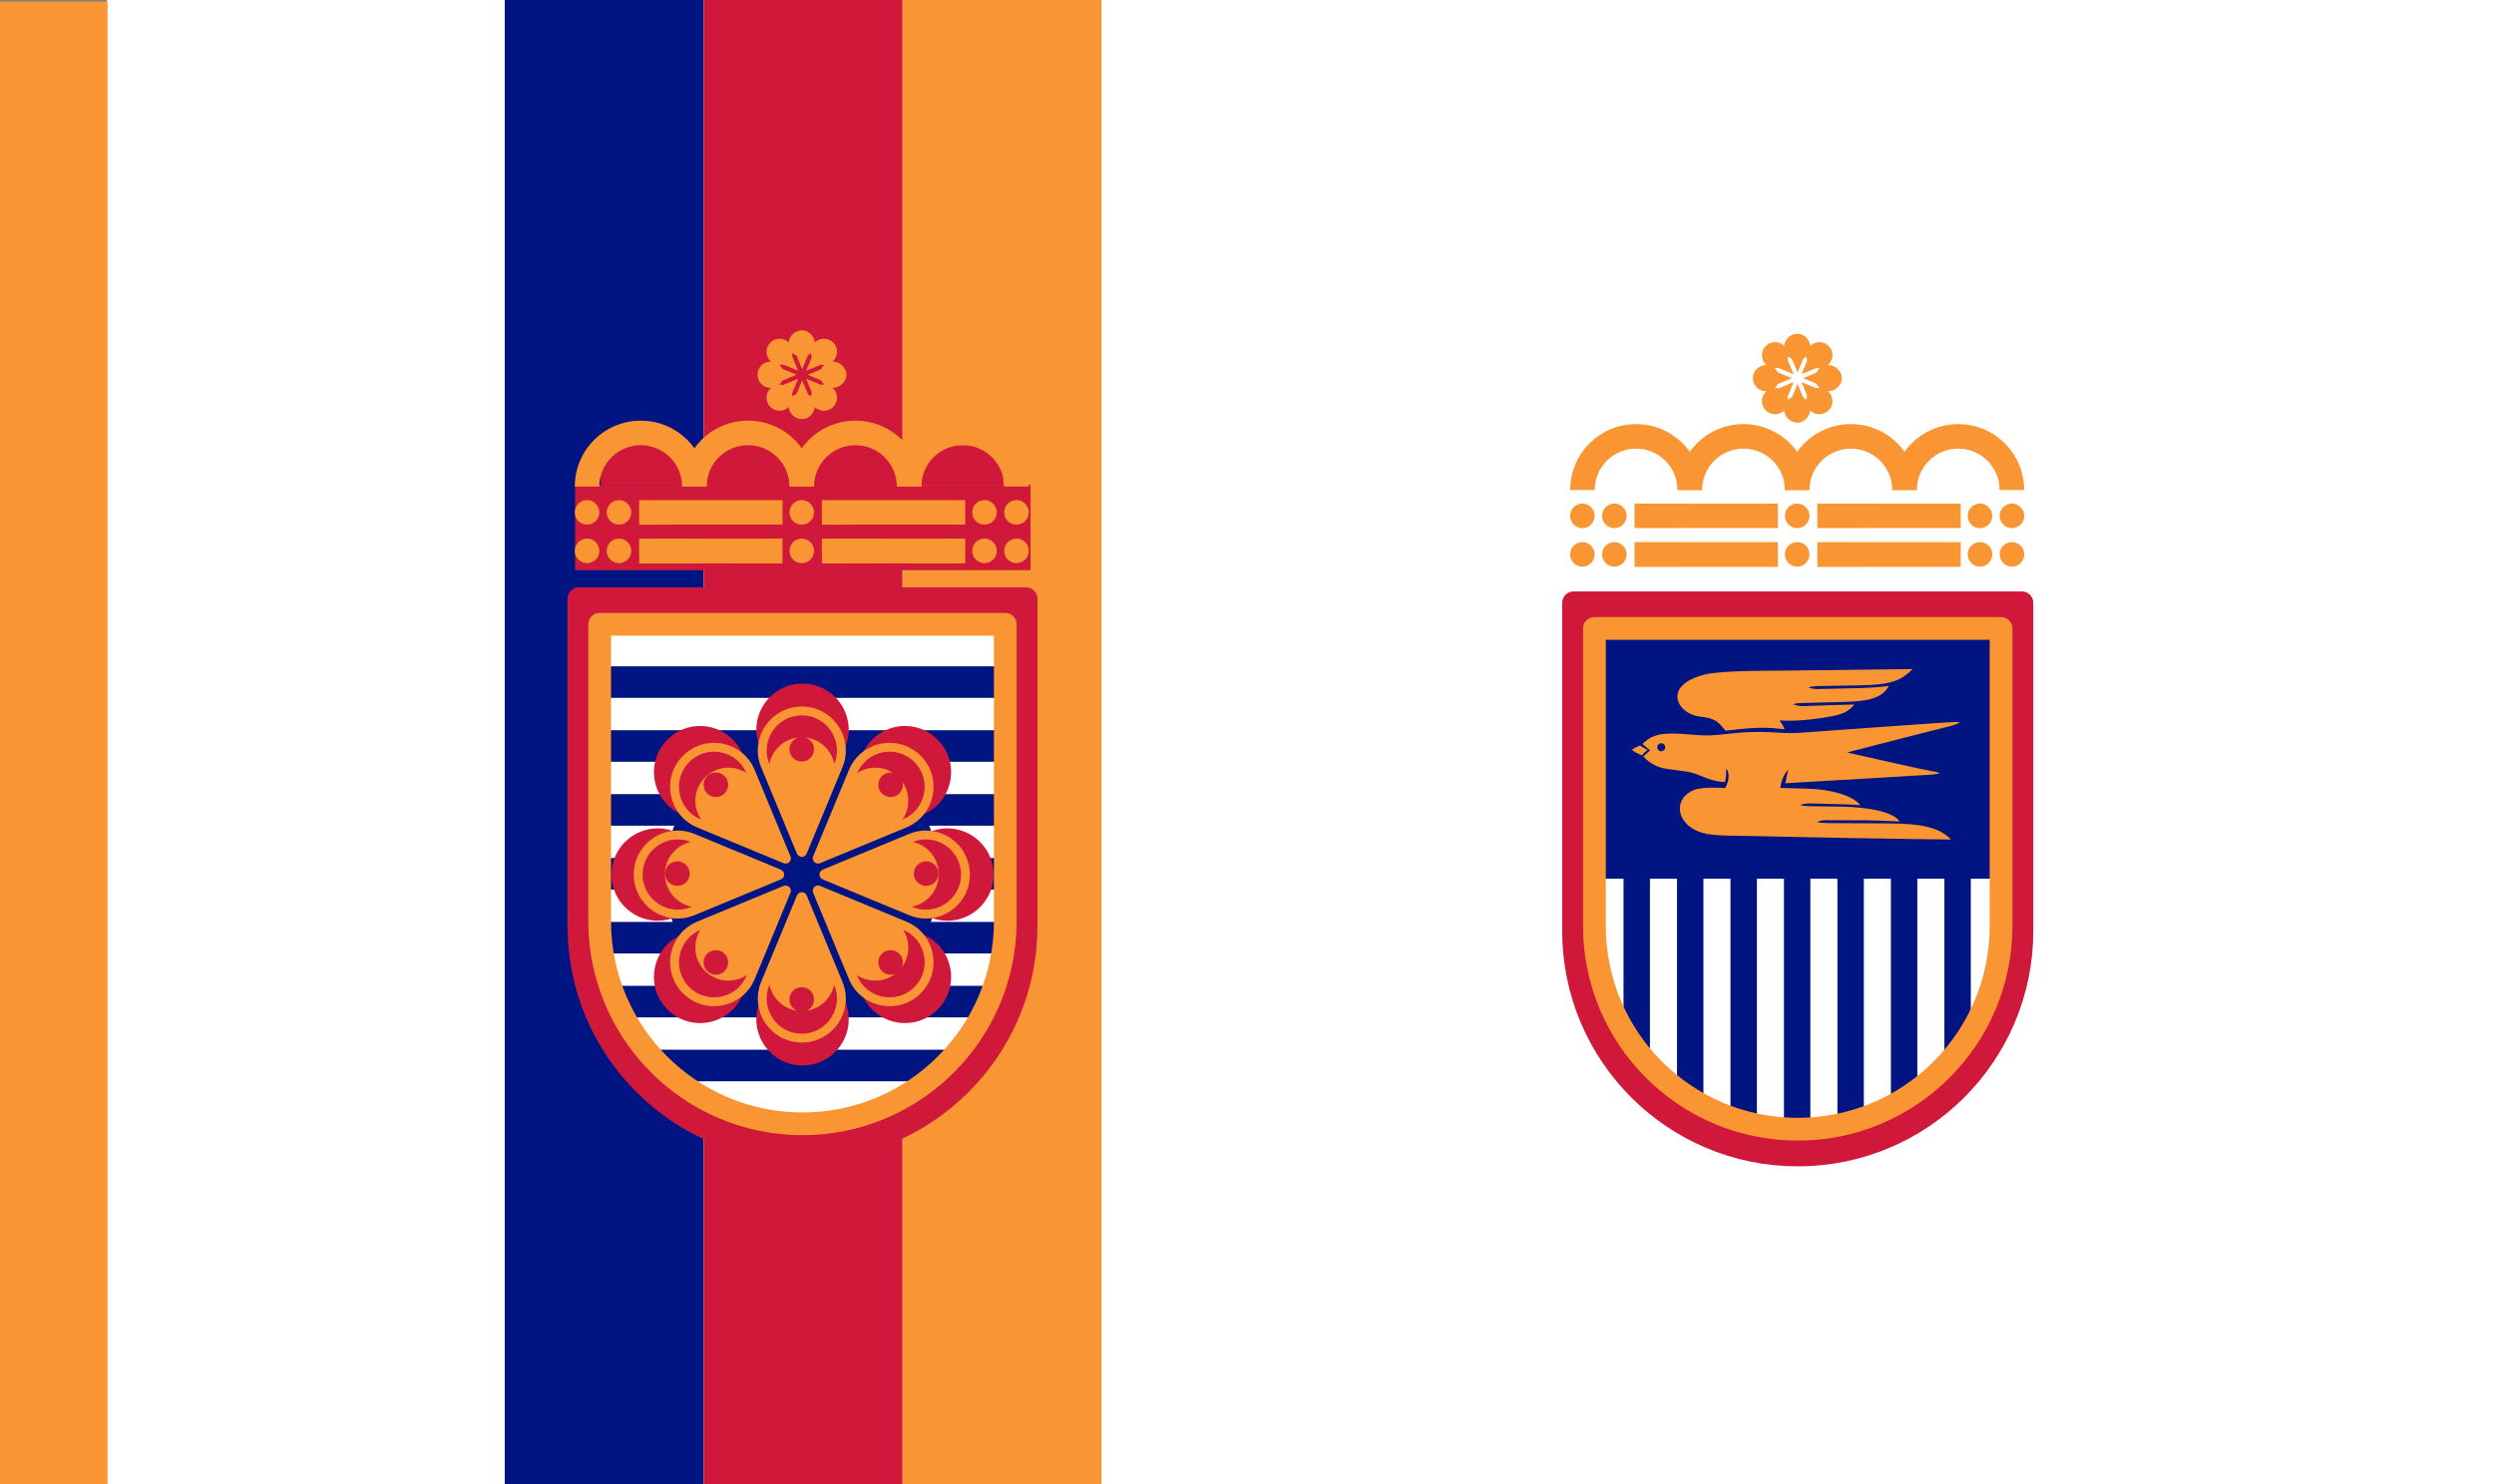 <?xml version="1.0" encoding="UTF-8"?>
<!-- Generated by Pixelmator Pro 3.6 -->
<svg width="1680" height="1000" viewBox="0 0 1680 1000" xmlns="http://www.w3.org/2000/svg" xmlns:xlink="http://www.w3.org/1999/xlink">
    <rect x="0" y="0" width="1680" height="1000" fill="#808080" stroke="none"/>
    <g id="Group-copy-2">
        <path id="Path-copy-4" fill="#ffffff" stroke="none" d="M 72 1000 L 1680 1000 L 1680 0 L 72 0 L 72 1000 Z"/>
        <path id="Path-copy-5" fill="none" stroke="none" d="M 742 1000 L 1680 1000 L 1680 0 L 742 0 L 742 1000 Z"/>
        <path id="Rectangle" fill="#001482" fill-rule="evenodd" stroke="none" visibility="hidden" d="M 72 1000 L 340 1000 L 340 0 L 72 0 Z"/>
        <path id="Rectangle-copy-2" fill="#cf183a" fill-rule="evenodd" stroke="none" visibility="hidden" d="M 340 1000 L 608 1000 L 608 0 L 340 0 Z"/>
        <g id="Group">
            <path id="Rectangle-copy-7" fill="#001482" fill-rule="evenodd" stroke="none" d="M 340 1000 L 474 1000 L 474 0 L 340 0 Z"/>
            <path id="Rectangle-copy-6" fill="#cf183a" fill-rule="evenodd" stroke="none" d="M 474 1000 L 608 1000 L 608 0 L 474 0 Z"/>
            <path id="Rectangle-copy-8" fill="#f99633" fill-rule="evenodd" stroke="none" d="M 608 1000 L 742 1000 L 742 0 L 608 0 Z"/>
        </g>
        <g id="g1">
            <path id="Path-copy-2" fill="#001482" stroke="none" visibility="hidden" d="M 71.829 500 L 875.829 500 L 875.829 0 L 71.829 0 L 71.829 500 Z"/>
            <path id="Path-copy" fill="#f99633" stroke="none" visibility="hidden" d="M 473.829 104.5 C 448.731 104.5 431.68 130 441.286 153.19 L 473.168 230.164 C 473.408 230.748 474.248 230.748 474.49 230.164 L 506.372 153.19 C 515.976 130 498.926 104.5 473.829 104.5 Z M 394.212 136.884 C 385.817 137.208 377.435 140.543 370.777 147.201 C 353.033 164.946 358.999 195.03 382.188 204.636 L 459.162 236.519 C 459.753 236.758 460.313 236.168 460.073 235.584 L 428.214 158.61 C 422.208 144.119 408.202 136.344 394.212 136.884 Z M 553.444 136.884 C 539.452 136.344 525.448 144.119 519.442 158.61 L 487.561 235.584 C 487.321 236.175 487.911 236.736 488.495 236.495 L 565.469 204.636 C 588.657 195.03 594.639 164.93 576.879 147.178 C 570.224 140.524 561.841 137.208 553.444 136.884 Z M 363.673 214.998 C 344.921 214.782 328.079 229.859 328.079 250.25 C 328.079 275.348 353.579 292.399 376.767 282.793 L 453.742 250.911 C 454.326 250.67 454.326 249.831 453.742 249.59 L 376.767 217.708 C 372.419 215.905 368 215.047 363.673 214.998 Z M 583.983 214.998 C 579.657 215.047 575.237 215.905 570.889 217.708 L 493.915 249.59 C 493.332 249.831 493.332 250.67 493.915 250.911 L 570.889 282.793 C 594.077 292.399 619.578 275.348 619.578 250.25 C 619.578 229.859 602.736 214.782 583.983 214.998 Z M 488.495 263.984 C 487.905 263.742 487.343 264.333 487.584 264.917 L 519.442 341.89 C 529.048 365.08 559.15 371.06 576.901 353.302 C 594.645 335.556 588.657 305.47 565.469 295.866 L 488.495 263.984 Z M 459.162 264.006 L 382.188 295.866 C 358.999 305.47 353.026 335.549 370.777 353.302 C 388.523 371.046 418.609 365.08 428.214 341.89 L 460.095 264.917 C 460.337 264.326 459.746 263.766 459.162 264.006 Z M 473.829 269.904 C 473.56 269.904 473.288 270.046 473.168 270.337 L 441.286 347.31 C 431.68 370.5 448.731 396 473.829 396 C 498.926 396 515.976 370.5 506.372 347.31 L 474.49 270.337 C 474.37 270.046 474.098 269.904 473.829 269.904 Z"/>
        </g>
        <g id="g2">
            <g id="Group-copy">
                <path id="path1" fill="#cf183a" stroke="#cf183a" stroke-width="15.342" stroke-linecap="round" stroke-linejoin="round" d="M 1362 406.198 L 1059.974 406.198 L 1059.974 626.622 C 1059.98 626.819 1059.974 627.023 1059.974 627.221 C 1059.974 710.623 1127.586 778.234 1210.987 778.234 C 1294.389 778.234 1362 710.623 1362 627.221 C 1362 627.017 1361.994 626.819 1361.994 626.622 L 1361.994 406.198 L 1362 406.198 Z"/>
                <path id="path2" fill="#001482" stroke="none" d="M 1347.948 423.458 L 1074.027 423.458 L 1074.027 623.37 C 1074.032 623.549 1074.027 623.734 1074.027 623.914 C 1074.027 699.555 1135.346 760.875 1210.987 760.875 C 1286.628 760.875 1347.948 699.555 1347.948 623.914 C 1347.948 623.729 1347.943 623.549 1347.943 623.37 L 1347.943 423.458 L 1347.948 423.458 Z"/>
                <mask id="mask1" maskUnits="userSpaceOnUse" maskContentUnits="userSpaceOnUse" mask-type="alpha">
                    <path id="path3" fill="#001482" stroke="none" d="M 1347.948 423.458 L 1074.027 423.458 L 1074.027 623.37 C 1074.032 623.549 1074.027 623.734 1074.027 623.914 C 1074.027 699.555 1135.346 760.875 1210.987 760.875 C 1286.628 760.875 1347.948 699.555 1347.948 623.914 C 1347.948 623.729 1347.943 623.549 1347.943 623.37 L 1347.943 423.458 L 1347.948 423.458 Z"/>
                </mask>
                <g id="g3" mask="url(#mask1)">
                    <g id="Group-copy-3">
                        <path id="Rectangle-copy" fill="#ffffff" fill-rule="evenodd" stroke="none" d="M 1093.631 757.101 L 1093.631 592.101 L 1075.4 592.101 L 1075.4 757.101 Z"/>
                        <path id="Rectangle-copy-4" fill="#ffffff" fill-rule="evenodd" stroke="none" d="M 1129.654 757.101 L 1129.654 592.101 L 1111.423 592.101 L 1111.423 757.101 Z"/>
                        <path id="path4" fill="#ffffff" fill-rule="evenodd" stroke="none" d="M 1165.678 757.101 L 1165.678 592.101 L 1147.447 592.101 L 1147.447 757.101 Z"/>
                        <path id="path5" fill="#ffffff" fill-rule="evenodd" stroke="none" d="M 1201.702 757.101 L 1201.702 592.101 L 1183.47 592.101 L 1183.47 757.101 Z"/>
                        <path id="Rectangle-copy-10" fill="#ffffff" fill-rule="evenodd" stroke="none" d="M 1237.725 757.101 L 1237.725 592.101 L 1219.494 592.101 L 1219.494 757.101 Z"/>
                        <path id="Rectangle-copy-12" fill="#ffffff" fill-rule="evenodd" stroke="none" d="M 1273.748 757.101 L 1273.748 592.101 L 1255.517 592.101 L 1255.517 757.101 Z"/>
                        <path id="Rectangle-copy-13" fill="#ffffff" fill-rule="evenodd" stroke="none" d="M 1309.772 757.101 L 1309.772 592.101 L 1291.541 592.101 L 1291.541 757.101 Z"/>
                        <path id="Rectangle-copy-16" fill="#ffffff" fill-rule="evenodd" stroke="none" d="M 1345.795 757.101 L 1345.795 592.101 L 1327.564 592.101 L 1327.564 757.101 Z"/>
                    </g>
                </g>
                <path id="path901-copy" fill="#f99633" stroke="none" d="M 1200.86 451.88 C 1193.533 451.969 1160.054 451.701 1148.85 454.385 C 1137.646 457.068 1130.418 462.079 1129.945 468.773 C 1129.472 475.468 1136.56 481.986 1145.604 482.92 C 1154.648 483.854 1157.203 485.916 1162.319 492.319 C 1179.965 490.389 1188.195 489.534 1202.139 491.446 C 1201.188 488.73 1198.722 485.43 1198.722 485.43 C 1198.722 485.43 1202.764 485.661 1205.722 485.648 C 1208.681 485.635 1216.177 485.438 1226.422 483.883 C 1236.667 482.328 1244.193 481.256 1249.119 474.68 C 1245.118 474.903 1241.092 474.9 1235.248 475.07 C 1229.722 475.23 1213.803 475.808 1213.803 475.808 C 1210.363 475.738 1207.863 474.471 1207.863 474.471 C 1207.863 474.471 1209.112 473.824 1213.704 473.706 L 1235.63 473.146 C 1252.909 472.704 1266.615 472.749 1272.333 462.215 C 1272.333 462.215 1263.235 463.417 1252.351 463.657 L 1225.095 464.259 C 1220.077 464.37 1218.387 463.13 1218.387 463.13 C 1218.387 463.13 1220.12 462.364 1225.139 462.275 L 1252.107 461.802 C 1274.52 461.408 1280.095 458.772 1288.478 450.804 C 1288.478 450.804 1208.187 451.79 1200.86 451.88 Z M 1214.687 493.6 C 1201.013 494.667 1196.337 492.908 1181.242 493.22 C 1166.146 493.532 1156 496.061 1146.045 495.46 C 1136.091 494.859 1124.995 493.353 1117.405 495.04 C 1110.155 496.65 1106.461 501.387 1106.461 501.387 C 1106.461 501.387 1109.859 504.203 1111.514 505.606 C 1111.514 505.606 1109.035 507.844 1106.973 509.656 C 1106.973 509.656 1112.006 516.416 1122.632 518.067 C 1133.258 519.718 1137.656 519.339 1145.316 522.636 C 1153.809 526.292 1158.527 526.831 1161.909 526.916 C 1162.981 523.736 1162.797 518.051 1162.797 518.051 C 1164.106 519.166 1164.592 521.127 1164.315 524.507 C 1164.038 527.887 1162.006 531.014 1162.006 531.014 C 1162.006 531.014 1147.746 529.781 1141.216 532.254 C 1134.686 534.726 1130.495 540.564 1131.83 547.314 C 1133.165 554.064 1139.455 559.13 1146.779 561.207 C 1154.104 563.284 1165.993 563.033 1179.385 563.308 L 1245.742 564.673 C 1266.507 565.1 1314.314 565.686 1314.314 565.686 C 1306.506 557.608 1294.492 554.945 1272.69 554.83 L 1230.553 554.606 C 1228.142 554.594 1224.211 554.011 1224.211 554.011 C 1224.211 554.011 1225.671 552.518 1230.595 552.659 L 1260.004 552.771 C 1267.536 552.926 1279.601 553.511 1279.601 553.511 C 1275.428 546.897 1257.987 543.796 1240.706 543.536 L 1218.939 543.207 C 1214.347 543.138 1212.795 542.385 1212.795 542.385 C 1212.795 542.385 1214.496 541.255 1220.452 541.378 C 1220.452 541.378 1233.355 541.784 1238.882 541.876 C 1244.408 541.968 1248.981 542.094 1253.086 542.603 C 1248.335 535.799 1232.088 531.717 1217.762 531.422 L 1199.292 530.911 C 1199.292 530.911 1200.157 522.711 1204.498 518.871 C 1204.007 521.685 1203.246 524.078 1202.607 527.756 C 1256.832 524.573 1297.689 522.295 1301.55 521.929 C 1305.411 521.564 1306.768 520.891 1306.768 520.891 C 1306.768 520.891 1304.678 520.047 1300.833 519.528 C 1296.988 519.008 1244.242 507.023 1244.242 507.023 C 1244.242 507.023 1308.355 490.445 1312.427 489.583 C 1317.506 488.508 1320.323 486.741 1320.323 486.741 C 1318.758 486.344 1314.254 486.53 1309.023 486.899 C 1303.792 487.267 1228.361 492.533 1214.687 493.6 Z M 1119.077 500.804 C 1120.565 500.835 1121.745 502.066 1121.713 503.554 C 1121.681 505.043 1120.448 506.225 1118.959 506.195 C 1117.47 506.164 1116.29 504.932 1116.323 503.444 C 1116.356 501.955 1117.589 500.774 1119.077 500.804 Z M 1104.879 502.331 C 1102.881 502.856 1101.172 503.927 1099.157 505.241 C 1101.114 506.595 1103.918 508.369 1105.978 508.859 C 1107.229 507.765 1108.283 506.334 1109.868 505.363 C 1108.33 504.461 1106.358 503.536 1104.879 502.331 Z"/>
                <path id="Path-copy-6" fill="none" stroke="#f99633" stroke-width="15.342" stroke-linecap="round" stroke-linejoin="round" d="M 1347.948 423.458 L 1074.027 423.458 L 1074.027 623.37 C 1074.032 623.549 1074.027 623.734 1074.027 623.914 C 1074.027 699.555 1135.346 760.875 1210.987 760.875 C 1286.628 760.875 1347.948 699.555 1347.948 623.914 C 1347.948 623.729 1347.943 623.549 1347.943 623.37 L 1347.943 423.458 L 1347.948 423.458 Z"/>
            </g>
            <g id="g4">
                <path id="svg6-copy-6" fill="#f3852b" stroke="none" visibility="hidden" d="M 1101.279 397.783 C 1100.813 392.467 1101.029 387.136 1101.162 381.819 C 1174.358 381.91 1247.554 381.84 1320.75 381.854 C 1320.766 387.15 1320.766 392.439 1320.75 397.728 C 1247.587 397.763 1174.425 397.658 1101.279 397.783 Z"/>
                <path id="svg6-copy-2" fill="#f99633" stroke="none" d="M 1101.12 382.029 C 1100.915 376.442 1101.01 370.841 1101.068 365.254 C 1133.252 365.349 1165.436 365.276 1197.62 365.29 C 1197.628 370.855 1197.628 376.413 1197.62 381.97 C 1165.451 382.007 1133.282 381.897 1101.12 382.029 Z"/>
                <path id="svg6-copy-4" fill="#f99633" stroke="none" d="M 1224.256 382.029 C 1224.051 376.442 1224.146 370.841 1224.204 365.254 C 1256.388 365.349 1288.572 365.276 1320.756 365.29 C 1320.764 370.855 1320.764 376.413 1320.756 381.97 C 1288.587 382.007 1256.418 381.897 1224.256 382.029 Z"/>
                <path id="svg6-copy-3" fill="#f99633" stroke="none" d="M 1101.12 355.867 C 1100.915 350.35 1101.01 344.818 1101.068 339.301 C 1133.252 339.395 1165.436 339.323 1197.62 339.337 C 1197.628 344.833 1197.628 350.321 1197.62 355.809 C 1165.451 355.845 1133.282 355.737 1101.12 355.867 Z"/>
                <path id="svg6-copy-5" fill="#f99633" stroke="none" d="M 1224.256 355.867 C 1224.051 350.35 1224.146 344.818 1224.204 339.301 C 1256.388 339.395 1288.572 339.323 1320.756 339.337 C 1320.764 344.833 1320.764 350.321 1320.756 355.809 C 1288.587 355.845 1256.418 355.737 1224.256 355.867 Z"/>
                <g id="g5">
                    <path id="Shape-copy-12" fill="#f99633" fill-rule="evenodd" stroke="none" d="M 1074.214 347.584 C 1074.214 343.01 1070.505 339.301 1065.931 339.301 C 1061.357 339.301 1057.648 343.01 1057.648 347.584 C 1057.648 352.158 1061.357 355.867 1065.931 355.867 C 1070.505 355.867 1074.214 352.158 1074.214 347.584 Z"/>
                    <path id="Shape-copy-15" fill="#f99633" fill-rule="evenodd" stroke="none" d="M 1095.749 347.584 C 1095.749 343.01 1092.04 339.301 1087.466 339.301 C 1082.892 339.301 1079.183 343.01 1079.183 347.584 C 1079.183 352.158 1082.892 355.867 1087.466 355.867 C 1092.04 355.867 1095.749 352.158 1095.749 347.584 Z"/>
                    <path id="Shape-copy-17" fill="#f99633" fill-rule="evenodd" stroke="none" d="M 1074.214 373.536 C 1074.214 368.962 1070.505 365.254 1065.931 365.254 C 1061.357 365.254 1057.648 368.962 1057.648 373.536 C 1057.648 378.111 1061.357 381.819 1065.931 381.819 C 1070.505 381.819 1074.214 378.111 1074.214 373.536 Z"/>
                    <path id="Shape-copy-16" fill="#f99633" fill-rule="evenodd" stroke="none" d="M 1095.749 373.536 C 1095.749 368.962 1092.04 365.254 1087.466 365.254 C 1082.892 365.254 1079.183 368.962 1079.183 373.536 C 1079.183 378.111 1082.892 381.819 1087.466 381.819 C 1092.04 381.819 1095.749 378.111 1095.749 373.536 Z"/>
                    <path id="Shape-copy-19" fill="#f99633" fill-rule="evenodd" stroke="none" d="M 1342.021 373.536 C 1342.021 368.962 1338.313 365.254 1333.738 365.254 C 1329.164 365.254 1325.455 368.962 1325.455 373.536 C 1325.455 378.111 1329.164 381.819 1333.738 381.819 C 1338.313 381.819 1342.021 378.111 1342.021 373.536 Z"/>
                    <path id="Shape-copy-18" fill="#f99633" fill-rule="evenodd" stroke="none" d="M 1363.556 373.536 C 1363.556 368.962 1359.848 365.254 1355.273 365.254 C 1350.699 365.254 1346.99 368.962 1346.99 373.536 C 1346.99 378.111 1350.699 381.819 1355.273 381.819 C 1359.848 381.819 1363.556 378.111 1363.556 373.536 Z"/>
                    <path id="Shape-copy-13" fill="#f99633" fill-rule="evenodd" stroke="none" d="M 1363.556 347.584 C 1363.556 343.01 1359.848 339.301 1355.273 339.301 C 1350.699 339.301 1346.99 343.01 1346.99 347.584 C 1346.99 352.158 1350.699 355.867 1355.273 355.867 C 1359.848 355.867 1363.556 352.158 1363.556 347.584 Z"/>
                    <path id="Shape-copy-14" fill="#f99633" fill-rule="evenodd" stroke="none" d="M 1342.021 347.584 C 1342.021 343.01 1338.313 339.301 1333.738 339.301 C 1329.164 339.301 1325.455 343.01 1325.455 347.584 C 1325.455 352.158 1329.164 355.867 1333.738 355.867 C 1338.313 355.867 1342.021 352.158 1342.021 347.584 Z"/>
                    <path id="Shape-copy-20" fill="#f99633" fill-rule="evenodd" stroke="none" d="M 1218.885 347.584 C 1218.885 343.01 1215.177 339.301 1210.602 339.301 C 1206.028 339.301 1202.319 343.01 1202.319 347.584 C 1202.319 352.158 1206.028 355.867 1210.602 355.867 C 1215.177 355.867 1218.885 352.158 1218.885 347.584 Z"/>
                    <path id="Shape-copy-21" fill="#f99633" fill-rule="evenodd" stroke="none" d="M 1218.885 373.536 C 1218.885 368.962 1215.177 365.254 1210.602 365.254 C 1206.028 365.254 1202.319 368.962 1202.319 373.536 C 1202.319 378.111 1206.028 381.819 1210.602 381.819 C 1215.177 381.819 1218.885 378.111 1218.885 373.536 Z"/>
                </g>
                <g id="g6">
                    <path id="path6" fill="#f99633" stroke="none" d="M 1210.878 225 C 1205.744 225 1202.255 230.217 1204.221 234.961 L 1210.743 250.708 C 1210.792 250.828 1210.964 250.828 1211.013 250.708 L 1217.536 234.961 C 1219.501 230.217 1216.013 225 1210.878 225 Z M 1194.59 231.625 C 1192.873 231.691 1191.158 232.374 1189.796 233.736 C 1186.166 237.366 1187.386 243.521 1192.13 245.486 L 1207.878 252.009 C 1207.999 252.058 1208.113 251.937 1208.064 251.817 L 1201.546 236.07 C 1200.318 233.105 1197.452 231.515 1194.59 231.625 Z M 1227.166 231.625 C 1224.303 231.515 1221.438 233.105 1220.21 236.07 L 1213.687 251.817 C 1213.638 251.938 1213.759 252.053 1213.879 252.004 L 1229.626 245.486 C 1234.37 243.521 1235.594 237.363 1231.96 233.731 C 1230.599 232.37 1228.884 231.691 1227.166 231.625 Z M 1188.342 247.606 C 1184.506 247.562 1181.061 250.646 1181.061 254.818 C 1181.061 259.952 1186.277 263.441 1191.021 261.475 L 1206.769 254.953 C 1206.888 254.904 1206.888 254.732 1206.769 254.683 L 1191.021 248.16 C 1190.132 247.791 1189.228 247.616 1188.342 247.606 Z M 1233.414 247.606 C 1232.529 247.616 1231.624 247.791 1230.735 248.16 L 1214.988 254.683 C 1214.868 254.732 1214.868 254.904 1214.988 254.953 L 1230.735 261.475 C 1235.479 263.441 1240.696 259.952 1240.696 254.818 C 1240.696 250.646 1237.25 247.562 1233.414 247.606 Z M 1213.879 257.627 C 1213.758 257.578 1213.643 257.699 1213.692 257.818 L 1220.21 273.566 C 1222.175 278.31 1228.333 279.533 1231.965 275.9 C 1235.595 272.27 1234.37 266.115 1229.626 264.15 L 1213.879 257.627 Z M 1207.878 257.632 L 1192.13 264.15 C 1187.386 266.115 1186.164 272.268 1189.796 275.9 C 1193.426 279.53 1199.581 278.31 1201.546 273.566 L 1208.069 257.818 C 1208.118 257.697 1207.997 257.583 1207.878 257.632 Z M 1210.878 258.839 C 1210.823 258.839 1210.767 258.868 1210.743 258.927 L 1204.221 274.674 C 1202.255 279.419 1205.744 284.635 1210.878 284.635 C 1216.013 284.635 1219.501 279.419 1217.536 274.674 L 1211.013 258.927 C 1210.989 258.868 1210.933 258.839 1210.878 258.839 Z"/>
                    <g id="g7">
                        <path id="Shape" fill="#f99633" fill-rule="evenodd" stroke="none" d="M 1240.42 254.818 C 1240.42 249.938 1236.464 245.983 1231.585 245.983 C 1226.706 245.983 1222.75 249.938 1222.75 254.818 C 1222.75 259.697 1226.706 263.653 1231.585 263.653 C 1236.464 263.653 1240.42 259.697 1240.42 254.818 Z"/>
                        <path id="Shape-copy" fill="#f99633" fill-rule="evenodd" stroke="none" d="M 1234.346 270.279 C 1234.346 265.399 1230.39 261.444 1225.511 261.444 C 1220.632 261.444 1216.676 265.399 1216.676 270.279 C 1216.676 275.158 1220.632 279.114 1225.511 279.114 C 1230.39 279.114 1234.346 275.158 1234.346 270.279 Z"/>
                        <path id="Shape-copy-2" fill="#f99633" fill-rule="evenodd" stroke="none" d="M 1219.437 275.801 C 1219.437 270.921 1215.481 266.966 1210.602 266.966 C 1205.723 266.966 1201.767 270.921 1201.767 275.801 C 1201.767 280.68 1205.723 284.635 1210.602 284.635 C 1215.481 284.635 1219.437 280.68 1219.437 275.801 Z"/>
                        <path id="Shape-copy-3" fill="#f99633" fill-rule="evenodd" stroke="none" d="M 1198.454 254.818 C 1198.454 249.938 1194.499 245.983 1189.619 245.983 C 1184.74 245.983 1180.784 249.938 1180.784 254.818 C 1180.784 259.697 1184.74 263.653 1189.619 263.653 C 1194.499 263.653 1198.454 259.697 1198.454 254.818 Z"/>
                        <path id="Shape-copy-4" fill="#f99633" fill-rule="evenodd" stroke="none" d="M 1204.528 270.279 C 1204.528 265.399 1200.573 261.444 1195.693 261.444 C 1190.814 261.444 1186.858 265.399 1186.858 270.279 C 1186.858 275.158 1190.814 279.114 1195.693 279.114 C 1200.573 279.114 1204.528 275.158 1204.528 270.279 Z"/>
                        <path id="Shape-copy-7" fill="#f99633" fill-rule="evenodd" stroke="none" d="M 1234.346 239.357 C 1234.346 244.236 1230.39 248.192 1225.511 248.192 C 1220.632 248.192 1216.676 244.236 1216.676 239.357 C 1216.676 234.477 1220.632 230.522 1225.511 230.522 C 1230.39 230.522 1234.346 234.477 1234.346 239.357 Z"/>
                        <path id="Shape-copy-6" fill="#f99633" fill-rule="evenodd" stroke="none" d="M 1219.437 233.835 C 1219.437 238.714 1215.481 242.67 1210.602 242.67 C 1205.723 242.67 1201.767 238.714 1201.767 233.835 C 1201.767 228.956 1205.723 225 1210.602 225 C 1215.481 225 1219.437 228.956 1219.437 233.835 Z"/>
                        <path id="Shape-copy-5" fill="#f99633" fill-rule="evenodd" stroke="none" d="M 1204.528 239.357 C 1204.528 244.236 1200.573 248.192 1195.693 248.192 C 1190.814 248.192 1186.858 244.236 1186.858 239.357 C 1186.858 234.477 1190.814 230.522 1195.693 230.522 C 1200.573 230.522 1204.528 234.477 1204.528 239.357 Z"/>
                    </g>
                </g>
                <g id="g8">
                    <path id="Path" fill="none" stroke="#f99633" stroke-width="16.565" d="M 1138.267 330.19 C 1138.267 310.215 1122.074 294.022 1102.099 294.022 C 1082.124 294.022 1065.931 310.215 1065.931 330.19 M 1138.267 330.19"/>
                    <path id="path7" fill="none" stroke="#f99633" stroke-width="16.565" d="M 1210.602 330.19 C 1210.602 310.215 1194.409 294.022 1174.434 294.022 C 1154.459 294.022 1138.267 310.215 1138.267 330.19 M 1210.602 330.19"/>
                    <path id="path8" fill="none" stroke="#f99633" stroke-width="16.565" d="M 1282.938 330.19 C 1282.938 310.215 1266.745 294.022 1246.77 294.022 C 1226.795 294.022 1210.602 310.215 1210.602 330.19 M 1282.938 330.19"/>
                    <path id="Path-copy-3" fill="none" stroke="#f99633" stroke-width="16.565" d="M 1355.273 330.19 C 1355.273 310.215 1339.08 294.022 1319.105 294.022 C 1299.13 294.022 1282.938 310.215 1282.938 330.19 M 1355.273 330.19"/>
                </g>
            </g>
        </g>
        <g id="g9">
            <g id="g10">
                <path id="Rectangle-copy-9" fill="#cf183a" fill-rule="evenodd" stroke="none" d="M 387.373 384.189 L 694.166 384.189 L 694.166 326.665 L 387.373 326.665 Z"/>
                <path id="path9" fill="#cf183a" fill-rule="evenodd" stroke="none" d="M 404.631 326.665 L 675.95 326.665 L 675.95 299.821 L 617.171 299.821 L 609.798 304.615 L 605.221 299.821 L 547.015 299.821 L 536.224 299.821 L 477.473 299.821 L 471.741 304.615 L 464.949 299.821 L 404.631 299.821 Z"/>
            </g>
            <g id="g11">
                <path id="path10" fill="#cf183a" stroke="#cf183a" stroke-width="15.303" stroke-linecap="round" stroke-linejoin="round" d="M 691.199 403.437 L 389.929 403.437 L 389.929 623.309 C 389.935 623.506 389.929 623.709 389.929 623.907 C 389.929 707.1 457.371 774.542 540.564 774.542 C 623.757 774.542 691.199 707.1 691.199 623.907 C 691.199 623.704 691.193 623.506 691.193 623.309 L 691.193 403.437 L 691.199 403.437 Z"/>
                <path id="path11" fill="#001482" stroke="none" d="M 677.182 420.653 L 403.946 420.653 L 403.946 620.065 C 403.952 620.244 403.946 620.429 403.946 620.608 C 403.946 696.059 465.113 757.226 540.564 757.226 C 616.016 757.226 677.182 696.059 677.182 620.608 C 677.182 620.423 677.177 620.244 677.177 620.065 L 677.177 420.653 L 677.182 420.653 Z"/>
                <mask id="mask2" maskUnits="userSpaceOnUse" maskContentUnits="userSpaceOnUse" mask-type="alpha">
                    <path id="path12" fill="#001482" stroke="none" d="M 677.182 420.653 L 403.946 420.653 L 403.946 620.065 C 403.952 620.244 403.946 620.429 403.946 620.608 C 403.946 696.059 465.113 757.226 540.564 757.226 C 616.016 757.226 677.182 696.059 677.182 620.608 C 677.182 620.423 677.177 620.244 677.177 620.065 L 677.177 420.653 L 677.182 420.653 Z"/>
                </mask>
                <g id="g12" mask="url(#mask2)">
                    <g id="g13">
                        <path id="path13" fill="#ffffff" fill-rule="evenodd" stroke="none" d="M 396.937 448.97 L 684.217 448.97 L 684.217 427.179 L 396.937 427.179 Z"/>
                        <path id="path14" fill="#ffffff" fill-rule="evenodd" stroke="none" d="M 396.937 492.027 L 684.217 492.027 L 684.217 470.236 L 396.937 470.236 Z"/>
                        <path id="path15" fill="#ffffff" fill-rule="evenodd" stroke="none" d="M 396.937 535.084 L 684.217 535.084 L 684.217 513.293 L 396.937 513.293 Z"/>
                        <path id="path16" fill="#ffffff" fill-rule="evenodd" stroke="none" d="M 396.937 578.141 L 684.217 578.141 L 684.217 556.35 L 396.937 556.35 Z"/>
                        <path id="path17" fill="#ffffff" fill-rule="evenodd" stroke="none" d="M 396.937 621.198 L 684.217 621.198 L 684.217 599.407 L 396.937 599.407 Z"/>
                        <path id="path18" fill="#ffffff" fill-rule="evenodd" stroke="none" d="M 396.937 664.255 L 684.217 664.255 L 684.217 642.464 L 396.937 642.464 Z"/>
                        <path id="path19" fill="#ffffff" fill-rule="evenodd" stroke="none" d="M 396.937 707.311 L 684.217 707.311 L 684.217 685.521 L 396.937 685.521 Z"/>
                        <path id="path20" fill="#ffffff" fill-rule="evenodd" stroke="none" d="M 396.937 750.368 L 684.217 750.368 L 684.217 728.578 L 396.937 728.578 Z"/>
                    </g>
                </g>
                <path id="Oval" fill="#001482" fill-rule="evenodd" stroke="none" d="M 632.347 590.27 C 632.347 539.312 591.037 498.002 540.078 498.002 C 489.12 498.002 447.81 539.312 447.81 590.27 C 447.81 641.229 489.12 682.539 540.078 682.539 C 591.037 682.539 632.347 641.229 632.347 590.27 Z"/>
                <path id="path21" fill="#cf183a" stroke="none" d="M 540.597 460.615 C 518.443 460.615 503.391 483.125 511.871 503.595 L 540.014 571.542 C 540.225 572.057 540.967 572.057 541.18 571.542 L 569.323 503.595 C 577.801 483.125 562.751 460.615 540.597 460.615 Z M 470.317 489.201 C 462.906 489.487 455.507 492.431 449.63 498.308 C 433.967 513.972 439.233 540.529 459.703 549.008 L 527.65 577.151 C 528.172 577.363 528.666 576.842 528.454 576.326 L 500.331 508.38 C 495.03 495.588 482.667 488.724 470.317 489.201 Z M 610.875 489.201 C 598.524 488.724 586.162 495.588 580.861 508.38 L 552.718 576.326 C 552.507 576.848 553.028 577.343 553.543 577.13 L 621.49 549.008 C 641.959 540.529 647.239 513.958 631.562 498.288 C 625.688 492.414 618.288 489.487 610.875 489.201 Z M 443.359 558.154 C 426.807 557.964 411.94 571.273 411.94 589.273 C 411.94 611.427 434.449 626.479 454.918 617.999 L 522.866 589.856 C 523.381 589.643 523.381 588.903 522.866 588.69 L 454.918 560.547 C 451.08 558.955 447.179 558.198 443.359 558.154 Z M 637.833 558.154 C 634.015 558.198 630.113 558.955 626.274 560.547 L 558.328 588.69 C 557.812 588.903 557.812 589.643 558.328 589.856 L 626.274 617.999 C 646.743 626.479 669.254 611.427 669.254 589.273 C 669.254 571.273 654.387 557.964 637.833 558.154 Z M 553.543 601.396 C 553.022 601.183 552.526 601.704 552.739 602.219 L 580.861 670.166 C 589.341 690.636 615.912 695.915 631.582 680.239 C 647.245 664.574 641.959 638.016 621.49 629.539 L 553.543 601.396 Z M 527.65 601.415 L 459.703 629.539 C 439.233 638.016 433.961 664.568 449.63 680.239 C 465.295 695.903 491.853 690.636 500.331 670.166 L 528.474 602.219 C 528.687 601.698 528.166 601.204 527.65 601.415 Z M 540.597 606.621 C 540.36 606.621 540.119 606.747 540.014 607.004 L 511.871 674.95 C 503.391 695.421 518.443 717.93 540.597 717.93 C 562.751 717.93 577.801 695.421 569.323 674.95 L 541.18 607.004 C 541.074 606.747 540.834 606.621 540.597 606.621 Z"/>
                <path id="path22" fill="#f99633" fill-rule="evenodd" stroke="none" d="M 543.406 681.014 C 546.322 679.732 548.359 676.819 548.359 673.43 C 548.359 668.857 544.651 665.148 540.078 665.148 C 535.505 665.148 531.797 668.857 531.797 673.43 C 531.797 676.804 533.818 679.706 536.713 680.996 C 522.746 678.892 513.892 664.04 519.525 650.441 L 539.699 601.734 C 539.775 601.55 539.947 601.459 540.117 601.459 C 540.287 601.459 540.459 601.55 540.535 601.734 L 560.711 650.441 C 566.358 664.078 557.44 678.974 543.406 681.014 Z M 589.838 660.771 C 581.205 660.852 572.687 655.954 568.982 647.012 L 548.822 598.305 C 548.67 597.935 549.025 597.56 549.398 597.713 L 598.105 617.889 C 611.683 623.512 615.94 640.231 607.605 651.594 C 607.993 650.635 608.209 649.589 608.209 648.492 C 608.209 643.919 604.501 640.213 599.928 640.213 C 595.355 640.213 591.648 643.919 591.648 648.492 C 591.648 653.065 595.355 656.773 599.928 656.773 C 601.119 656.773 602.25 656.521 603.273 656.068 C 599.267 659.211 594.535 660.728 589.838 660.771 Z M 490.404 660.768 C 484.873 660.716 479.295 658.62 474.908 654.234 C 463.675 643 467.455 623.966 482.129 617.889 L 530.838 597.729 C 531.207 597.577 531.58 597.931 531.428 598.305 L 511.252 647.012 C 507.549 655.954 499.034 660.849 490.404 660.768 Z M 482.223 656.773 C 486.796 656.773 490.504 653.065 490.504 648.492 C 490.504 643.919 486.796 640.213 482.223 640.213 C 477.649 640.213 473.943 643.919 473.943 648.492 C 473.943 653.065 477.649 656.773 482.223 656.773 Z M 469.852 611.334 C 458.211 611.171 447.889 601.725 447.889 589.023 C 447.889 576.12 458.547 566.578 470.412 566.715 C 473.151 566.746 475.946 567.289 478.697 568.43 L 527.406 588.605 C 527.776 588.758 527.776 589.289 527.406 589.441 L 478.697 609.615 C 475.946 610.755 473.144 611.303 470.406 611.334 C 470.221 611.336 470.036 611.337 469.852 611.334 Z M 609.828 611.334 C 607.09 611.303 604.288 610.755 601.537 609.615 L 552.828 589.441 C 552.459 589.289 552.459 588.758 552.828 588.605 L 601.537 568.43 C 604.289 567.289 607.085 566.746 609.822 566.715 C 621.689 566.578 632.348 576.12 632.348 589.023 C 632.348 601.927 621.693 611.47 609.828 611.334 Z M 456.289 596.924 C 460.862 596.924 464.568 593.216 464.568 588.643 C 464.568 584.069 460.862 580.361 456.289 580.361 C 451.716 580.361 448.008 584.069 448.008 588.643 C 448.008 593.216 451.716 596.924 456.289 596.924 Z M 623.867 596.924 C 628.44 596.924 632.148 593.216 632.148 588.643 C 632.148 584.069 628.44 580.361 623.867 580.361 C 619.294 580.361 615.588 584.069 615.588 588.643 C 615.588 593.216 619.294 596.924 623.867 596.924 Z M 530.975 580.367 C 530.929 580.364 530.885 580.353 530.838 580.334 L 482.129 560.16 C 467.455 554.082 463.68 535.043 474.908 523.814 C 479.121 519.601 484.424 517.49 489.736 517.285 C 498.589 516.943 507.452 521.865 511.252 531.035 L 531.414 579.742 C 531.547 580.065 531.291 580.392 530.975 580.367 Z M 549.193 580.355 C 548.907 580.339 548.683 580.046 548.807 579.742 L 568.982 531.035 C 572.783 521.865 581.644 516.943 590.498 517.285 C 594.255 517.43 598.007 518.523 601.371 520.639 C 600.902 520.556 600.42 520.512 599.928 520.512 C 595.355 520.512 591.648 524.22 591.648 528.793 C 591.648 533.366 595.355 537.072 599.928 537.072 C 604.501 537.072 608.209 533.366 608.209 528.793 C 608.209 528.194 608.144 527.61 608.023 527.047 C 615.784 538.394 611.443 554.635 598.105 560.16 L 549.398 580.318 C 549.329 580.347 549.259 580.359 549.193 580.355 Z M 540.117 576.59 C 539.946 576.59 539.775 576.497 539.699 576.312 L 519.525 527.605 C 513.762 513.692 523.164 498.466 537.691 496.924 C 534.282 497.949 531.797 501.11 531.797 504.854 C 531.797 509.427 535.505 513.133 540.078 513.133 C 544.651 513.133 548.359 509.427 548.359 504.854 C 548.359 501.092 545.85 497.919 542.414 496.91 C 557.016 498.374 566.49 513.65 560.711 527.605 L 540.535 576.312 C 540.459 576.497 540.288 576.59 540.117 576.59 Z M 482.223 537.072 C 486.796 537.072 490.504 533.366 490.504 528.793 C 490.504 524.22 486.796 520.512 482.223 520.512 C 477.649 520.512 473.943 524.22 473.943 528.793 C 473.943 533.366 477.649 537.072 482.223 537.072 Z"/>
                <path id="path23" fill="#001482" fill-rule="evenodd" stroke="none" visibility="hidden" d="M 494.744 642.051 C 491.161 642.051 488.256 639.146 488.256 635.562 C 488.256 631.979 491.161 629.074 494.744 629.074 C 498.328 629.074 501.232 631.979 501.232 635.562 C 501.232 639.146 498.328 642.051 494.744 642.051 Z M 586.975 642.051 C 583.391 642.051 580.486 639.146 580.486 635.562 C 580.486 631.979 583.391 629.074 586.975 629.074 C 590.558 629.074 593.463 631.979 593.463 635.562 C 593.463 639.146 590.558 642.051 586.975 642.051 Z M 474.424 595.154 C 470.84 595.154 467.936 592.249 467.936 588.666 C 467.936 585.083 470.84 582.178 474.424 582.178 C 478.007 582.178 480.912 585.083 480.912 588.666 C 480.912 592.249 478.007 595.154 474.424 595.154 Z M 605.734 595.154 C 602.151 595.154 599.246 592.249 599.246 588.666 C 599.246 585.083 602.151 582.178 605.734 582.178 C 609.318 582.178 612.223 585.083 612.223 588.666 C 612.223 592.249 609.318 595.154 605.734 595.154 Z M 494.744 548.258 C 491.161 548.258 488.256 545.353 488.256 541.77 C 488.256 538.186 491.161 535.281 494.744 535.281 C 498.328 535.281 501.232 538.186 501.232 541.77 C 501.232 545.353 498.328 548.258 494.744 548.258 Z M 586.975 548.258 C 583.391 548.258 580.486 545.353 580.486 541.77 C 580.486 538.186 583.391 535.281 586.975 535.281 C 590.558 535.281 593.463 538.186 593.463 541.77 C 593.463 545.353 590.558 548.258 586.975 548.258 Z M 546.567 655.103 C 546.567 651.519 543.662 648.614 540.078 648.614 C 536.495 648.614 533.59 651.519 533.59 655.103 C 533.59 658.686 536.495 661.591 540.078 661.591 C 543.662 661.591 546.567 658.686 546.567 655.103 Z M 546.567 523.011 C 546.567 519.427 543.662 516.522 540.078 516.522 C 536.495 516.522 533.59 519.427 533.59 523.011 C 533.59 526.594 536.495 529.499 540.078 529.499 C 543.662 529.499 546.567 526.594 546.567 523.011 Z"/>
                <path id="path24" fill="none" stroke="#f99633" stroke-width="5.985" stroke-linecap="round" stroke-linejoin="round" d="M 540.118 479.049 C 521.138 479.049 508.243 498.334 515.507 515.871 L 539.618 574.082 C 539.799 574.524 540.435 574.524 540.617 574.082 L 564.728 515.871 C 571.991 498.334 559.098 479.049 540.118 479.049 Z M 479.908 503.539 C 473.559 503.785 467.22 506.307 462.185 511.342 C 448.766 524.761 453.278 547.513 470.814 554.777 L 529.026 578.888 C 529.473 579.069 529.896 578.623 529.715 578.181 L 505.621 519.97 C 501.08 509.011 490.488 503.131 479.908 503.539 Z M 600.326 503.539 C 589.745 503.131 579.155 509.011 574.613 519.97 L 550.502 578.181 C 550.321 578.628 550.768 579.053 551.209 578.87 L 609.42 554.777 C 626.957 547.513 631.48 524.749 618.049 511.324 C 613.017 506.292 606.677 503.785 600.326 503.539 Z M 456.812 562.613 C 442.632 562.45 429.895 573.852 429.895 589.273 C 429.895 608.253 449.179 621.148 466.715 613.883 L 524.927 589.773 C 525.369 589.59 525.369 588.956 524.927 588.773 L 466.715 564.662 C 463.427 563.299 460.085 562.65 456.812 562.613 Z M 623.422 562.613 C 620.15 562.65 616.808 563.299 613.519 564.662 L 555.308 588.773 C 554.867 588.956 554.867 589.59 555.308 589.773 L 613.519 613.883 C 631.055 621.148 650.341 608.253 650.341 589.273 C 650.341 573.852 637.604 562.45 623.422 562.613 Z M 551.209 599.659 C 550.763 599.476 550.338 599.923 550.52 600.364 L 574.613 658.575 C 581.877 676.113 604.642 680.635 618.066 667.206 C 631.485 653.785 626.957 631.032 609.42 623.769 L 551.209 599.659 Z M 529.026 599.675 L 470.814 623.769 C 453.278 631.032 448.761 653.78 462.185 667.206 C 475.606 680.625 498.358 676.113 505.621 658.575 L 529.732 600.364 C 529.914 599.918 529.468 599.494 529.026 599.675 Z M 540.118 604.136 C 539.914 604.136 539.709 604.243 539.618 604.463 L 515.507 662.674 C 508.243 680.212 521.138 699.496 540.118 699.496 C 559.098 699.496 571.991 680.212 564.728 662.674 L 540.617 604.463 C 540.527 604.243 540.321 604.136 540.118 604.136 Z"/>
                <path id="path25" fill="none" stroke="#f99633" stroke-width="15.303" stroke-linecap="round" stroke-linejoin="round" d="M 677.182 420.653 L 403.946 420.653 L 403.946 620.065 C 403.952 620.244 403.946 620.429 403.946 620.608 C 403.946 696.059 465.113 757.226 540.564 757.226 C 616.016 757.226 677.182 696.059 677.182 620.608 C 677.182 620.423 677.177 620.244 677.177 620.065 L 677.177 420.653 L 677.182 420.653 Z"/>
            </g>
            <g id="g14">
                <path id="path26" fill="#f3852b" stroke="none" visibility="hidden" d="M 430.785 395.429 C 430.319 390.113 430.535 384.784 430.668 379.469 C 503.844 379.559 577.02 379.49 650.196 379.503 C 650.212 384.798 650.212 390.085 650.196 395.373 C 577.053 395.408 503.911 395.303 430.785 395.429 Z"/>
                <path id="path27" fill="#f99633" stroke="none" d="M 430.625 379.678 C 430.421 374.093 430.516 368.493 430.574 362.908 C 462.75 363.003 494.925 362.93 527.1 362.944 C 527.107 368.508 527.107 374.064 527.1 379.62 C 494.939 379.656 462.779 379.547 430.625 379.678 Z"/>
                <path id="path28" fill="#f99633" stroke="none" d="M 553.728 379.678 C 553.523 374.093 553.618 368.493 553.677 362.908 C 585.852 363.003 618.027 362.93 650.203 362.944 C 650.21 368.508 650.21 374.064 650.203 379.62 C 618.042 379.656 585.881 379.547 553.728 379.678 Z"/>
                <path id="path29" fill="#f99633" stroke="none" d="M 430.625 353.523 C 430.421 348.008 430.516 342.478 430.574 336.962 C 462.75 337.056 494.925 336.984 527.1 336.998 C 527.107 342.492 527.107 347.979 527.1 353.466 C 494.939 353.502 462.779 353.393 430.625 353.523 Z"/>
                <path id="path30" fill="#f99633" stroke="none" d="M 553.728 353.523 C 553.523 348.008 553.618 342.478 553.677 336.962 C 585.852 337.056 618.027 336.984 650.203 336.998 C 650.21 342.492 650.21 347.979 650.203 353.466 C 618.042 353.502 585.881 353.393 553.728 353.523 Z"/>
                <g id="g15">
                    <path id="path31" fill="#f99633" fill-rule="evenodd" stroke="none" d="M 403.727 345.243 C 403.727 340.67 400.02 336.962 395.447 336.962 C 390.873 336.962 387.166 340.67 387.166 345.243 C 387.166 349.816 390.873 353.523 395.447 353.523 C 400.02 353.523 403.727 349.816 403.727 345.243 Z"/>
                    <path id="path32" fill="#f99633" fill-rule="evenodd" stroke="none" d="M 425.256 345.243 C 425.256 340.67 421.549 336.962 416.976 336.962 C 412.403 336.962 408.695 340.67 408.695 345.243 C 408.695 349.816 412.403 353.523 416.976 353.523 C 421.549 353.523 425.256 349.816 425.256 345.243 Z"/>
                    <path id="path33" fill="#f99633" fill-rule="evenodd" stroke="none" d="M 403.727 371.188 C 403.727 366.615 400.02 362.908 395.447 362.908 C 390.873 362.908 387.166 366.615 387.166 371.188 C 387.166 375.761 390.873 379.469 395.447 379.469 C 400.02 379.469 403.727 375.761 403.727 371.188 Z"/>
                    <path id="path34" fill="#f99633" fill-rule="evenodd" stroke="none" d="M 425.256 371.188 C 425.256 366.615 421.549 362.908 416.976 362.908 C 412.403 362.908 408.695 366.615 408.695 371.188 C 408.695 375.761 412.403 379.469 416.976 379.469 C 421.549 379.469 425.256 375.761 425.256 371.188 Z"/>
                    <path id="path35" fill="#f99633" fill-rule="evenodd" stroke="none" d="M 671.461 371.188 C 671.461 366.615 667.754 362.908 663.181 362.908 C 658.608 362.908 654.9 366.615 654.9 371.188 C 654.9 375.761 658.608 379.469 663.181 379.469 C 667.754 379.469 671.461 375.761 671.461 371.188 Z"/>
                    <path id="path36" fill="#f99633" fill-rule="evenodd" stroke="none" d="M 692.99 371.188 C 692.99 366.615 689.283 362.908 684.71 362.908 C 680.137 362.908 676.43 366.615 676.43 371.188 C 676.43 375.761 680.137 379.469 684.71 379.469 C 689.283 379.469 692.99 375.761 692.99 371.188 Z"/>
                    <path id="path37" fill="#f99633" fill-rule="evenodd" stroke="none" d="M 692.99 345.243 C 692.99 340.67 689.283 336.962 684.71 336.962 C 680.137 336.962 676.43 340.67 676.43 345.243 C 676.43 349.816 680.137 353.523 684.71 353.523 C 689.283 353.523 692.99 349.816 692.99 345.243 Z"/>
                    <path id="path38" fill="#f99633" fill-rule="evenodd" stroke="none" d="M 671.461 345.243 C 671.461 340.67 667.754 336.962 663.181 336.962 C 658.608 336.962 654.9 340.67 654.9 345.243 C 654.9 349.816 658.608 353.523 663.181 353.523 C 667.754 353.523 671.461 349.816 671.461 345.243 Z"/>
                    <path id="path39" fill="#f99633" fill-rule="evenodd" stroke="none" d="M 548.359 345.243 C 548.359 340.67 544.651 336.962 540.078 336.962 C 535.505 336.962 531.798 340.67 531.798 345.243 C 531.798 349.816 535.505 353.523 540.078 353.523 C 544.651 353.523 548.359 349.816 548.359 345.243 Z"/>
                    <path id="path40" fill="#f99633" fill-rule="evenodd" stroke="none" d="M 548.359 371.188 C 548.359 366.615 544.651 362.908 540.078 362.908 C 535.505 362.908 531.798 366.615 531.798 371.188 C 531.798 375.761 535.505 379.469 540.078 379.469 C 544.651 379.469 548.359 375.761 548.359 371.188 Z"/>
                </g>
                <g id="g16">
                    <path id="path41" fill="#f99633" stroke="none" d="M 540.354 222.692 C 535.221 222.692 531.734 227.908 533.698 232.651 L 540.219 248.394 C 540.268 248.513 540.44 248.513 540.489 248.394 L 547.01 232.651 C 548.974 227.908 545.487 222.692 540.354 222.692 Z M 524.071 229.316 C 522.354 229.382 520.639 230.064 519.278 231.426 C 515.648 235.055 516.869 241.208 521.611 243.173 L 537.355 249.693 C 537.475 249.743 537.59 249.622 537.541 249.502 L 531.025 233.759 C 529.797 230.795 526.932 229.205 524.071 229.316 Z M 556.638 229.316 C 553.776 229.205 550.912 230.795 549.683 233.759 L 543.163 249.502 C 543.114 249.623 543.234 249.738 543.354 249.689 L 559.097 243.173 C 563.84 241.208 565.063 235.052 561.431 231.421 C 560.07 230.06 558.355 229.382 556.638 229.316 Z M 517.825 245.292 C 513.989 245.248 510.545 248.331 510.545 252.502 C 510.545 257.635 515.76 261.122 520.503 259.158 L 536.246 252.637 C 536.365 252.588 536.365 252.416 536.246 252.367 L 520.503 245.846 C 519.613 245.477 518.71 245.302 517.825 245.292 Z M 562.884 245.292 C 561.999 245.302 561.095 245.477 560.205 245.846 L 544.462 252.367 C 544.343 252.416 544.343 252.588 544.462 252.637 L 560.205 259.158 C 564.948 261.122 570.164 257.635 570.164 252.502 C 570.164 248.331 566.719 245.248 562.884 245.292 Z M 543.354 255.311 C 543.233 255.261 543.118 255.382 543.168 255.502 L 549.683 271.245 C 551.648 275.988 557.805 277.211 561.435 273.579 C 565.064 269.949 563.84 263.796 559.097 261.831 L 543.354 255.311 Z M 537.355 255.315 L 521.611 261.831 C 516.869 263.796 515.647 269.948 519.278 273.579 C 522.907 277.208 529.06 275.988 531.025 271.245 L 537.545 255.502 C 537.595 255.381 537.474 255.266 537.355 255.315 Z M 540.354 256.522 C 540.299 256.522 540.244 256.551 540.219 256.61 L 533.698 272.353 C 531.734 277.096 535.221 282.312 540.354 282.312 C 545.487 282.312 548.974 277.096 547.01 272.353 L 540.489 256.61 C 540.465 256.551 540.409 256.522 540.354 256.522 Z"/>
                    <g id="g17">
                        <path id="path42" fill="#f99633" fill-rule="evenodd" stroke="none" d="M 569.888 252.502 C 569.888 247.624 565.933 243.669 561.055 243.669 C 556.177 243.669 552.223 247.624 552.223 252.502 C 552.223 257.38 556.177 261.334 561.055 261.334 C 565.933 261.334 569.888 257.38 569.888 252.502 Z"/>
                        <path id="path43" fill="#f99633" fill-rule="evenodd" stroke="none" d="M 563.815 267.959 C 563.815 263.081 559.861 259.126 554.983 259.126 C 550.105 259.126 546.151 263.081 546.151 267.959 C 546.151 272.837 550.105 276.791 554.983 276.791 C 559.861 276.791 563.815 272.837 563.815 267.959 Z"/>
                        <path id="path44" fill="#f99633" fill-rule="evenodd" stroke="none" d="M 548.911 273.479 C 548.911 268.601 544.956 264.647 540.078 264.647 C 535.2 264.647 531.246 268.601 531.246 273.479 C 531.246 278.357 535.2 282.312 540.078 282.312 C 544.956 282.312 548.911 278.357 548.911 273.479 Z"/>
                        <path id="path45" fill="#f99633" fill-rule="evenodd" stroke="none" d="M 527.934 252.502 C 527.934 247.624 523.979 243.669 519.101 243.669 C 514.223 243.669 510.269 247.624 510.269 252.502 C 510.269 257.38 514.223 261.334 519.101 261.334 C 523.979 261.334 527.934 257.38 527.934 252.502 Z"/>
                        <path id="path46" fill="#f99633" fill-rule="evenodd" stroke="none" d="M 534.006 267.959 C 534.006 263.081 530.052 259.126 525.173 259.126 C 520.295 259.126 516.341 263.081 516.341 267.959 C 516.341 272.837 520.295 276.791 525.173 276.791 C 530.052 276.791 534.006 272.837 534.006 267.959 Z"/>
                        <path id="path47" fill="#f99633" fill-rule="evenodd" stroke="none" d="M 563.815 237.045 C 563.815 241.923 559.861 245.878 554.983 245.878 C 550.105 245.878 546.151 241.923 546.151 237.045 C 546.151 232.167 550.105 228.213 554.983 228.213 C 559.861 228.213 563.815 232.167 563.815 237.045 Z"/>
                        <path id="path48" fill="#f99633" fill-rule="evenodd" stroke="none" d="M 548.911 231.525 C 548.911 236.403 544.956 240.357 540.078 240.357 C 535.2 240.357 531.246 236.403 531.246 231.525 C 531.246 226.647 535.2 222.692 540.078 222.692 C 544.956 222.692 548.911 226.647 548.911 231.525 Z"/>
                        <path id="path49" fill="#f99633" fill-rule="evenodd" stroke="none" d="M 534.006 237.045 C 534.006 241.923 530.052 245.878 525.173 245.878 C 520.295 245.878 516.341 241.923 516.341 237.045 C 516.341 232.167 520.295 228.213 525.173 228.213 C 530.052 228.213 534.006 232.167 534.006 237.045 Z"/>
                    </g>
                </g>
                <g id="g18">
                    <path id="path50" fill="none" stroke="#f99633" stroke-width="16.561" d="M 467.762 327.854 C 467.762 307.884 451.574 291.696 431.604 291.696 C 411.635 291.696 395.447 307.884 395.447 327.854 M 467.762 327.854"/>
                    <path id="path51" fill="none" stroke="#f99633" stroke-width="16.561" d="M 540.078 327.854 C 540.078 307.884 523.89 291.696 503.92 291.696 C 483.951 291.696 467.762 307.884 467.762 327.854 M 540.078 327.854"/>
                    <path id="path52" fill="none" stroke="#f99633" stroke-width="16.561" d="M 612.394 327.854 C 612.394 307.884 596.206 291.696 576.236 291.696 C 556.267 291.696 540.078 307.884 540.078 327.854 M 612.394 327.854"/>
                    <path id="path53" fill="none" stroke="#f99633" stroke-width="16.561" d="M 684.71 327.854 C 684.71 307.884 668.521 291.696 648.552 291.696 C 628.583 291.696 612.394 307.884 612.394 327.854 M 684.71 327.854"/>
                </g>
            </g>
        </g>
    </g>
    <path id="path54" fill="#f99633" stroke="none" d="M -0.342 1001 L 72.453 1001 L 72.453 1 L -0.342 1 L -0.342 1001 Z"/>
</svg>
